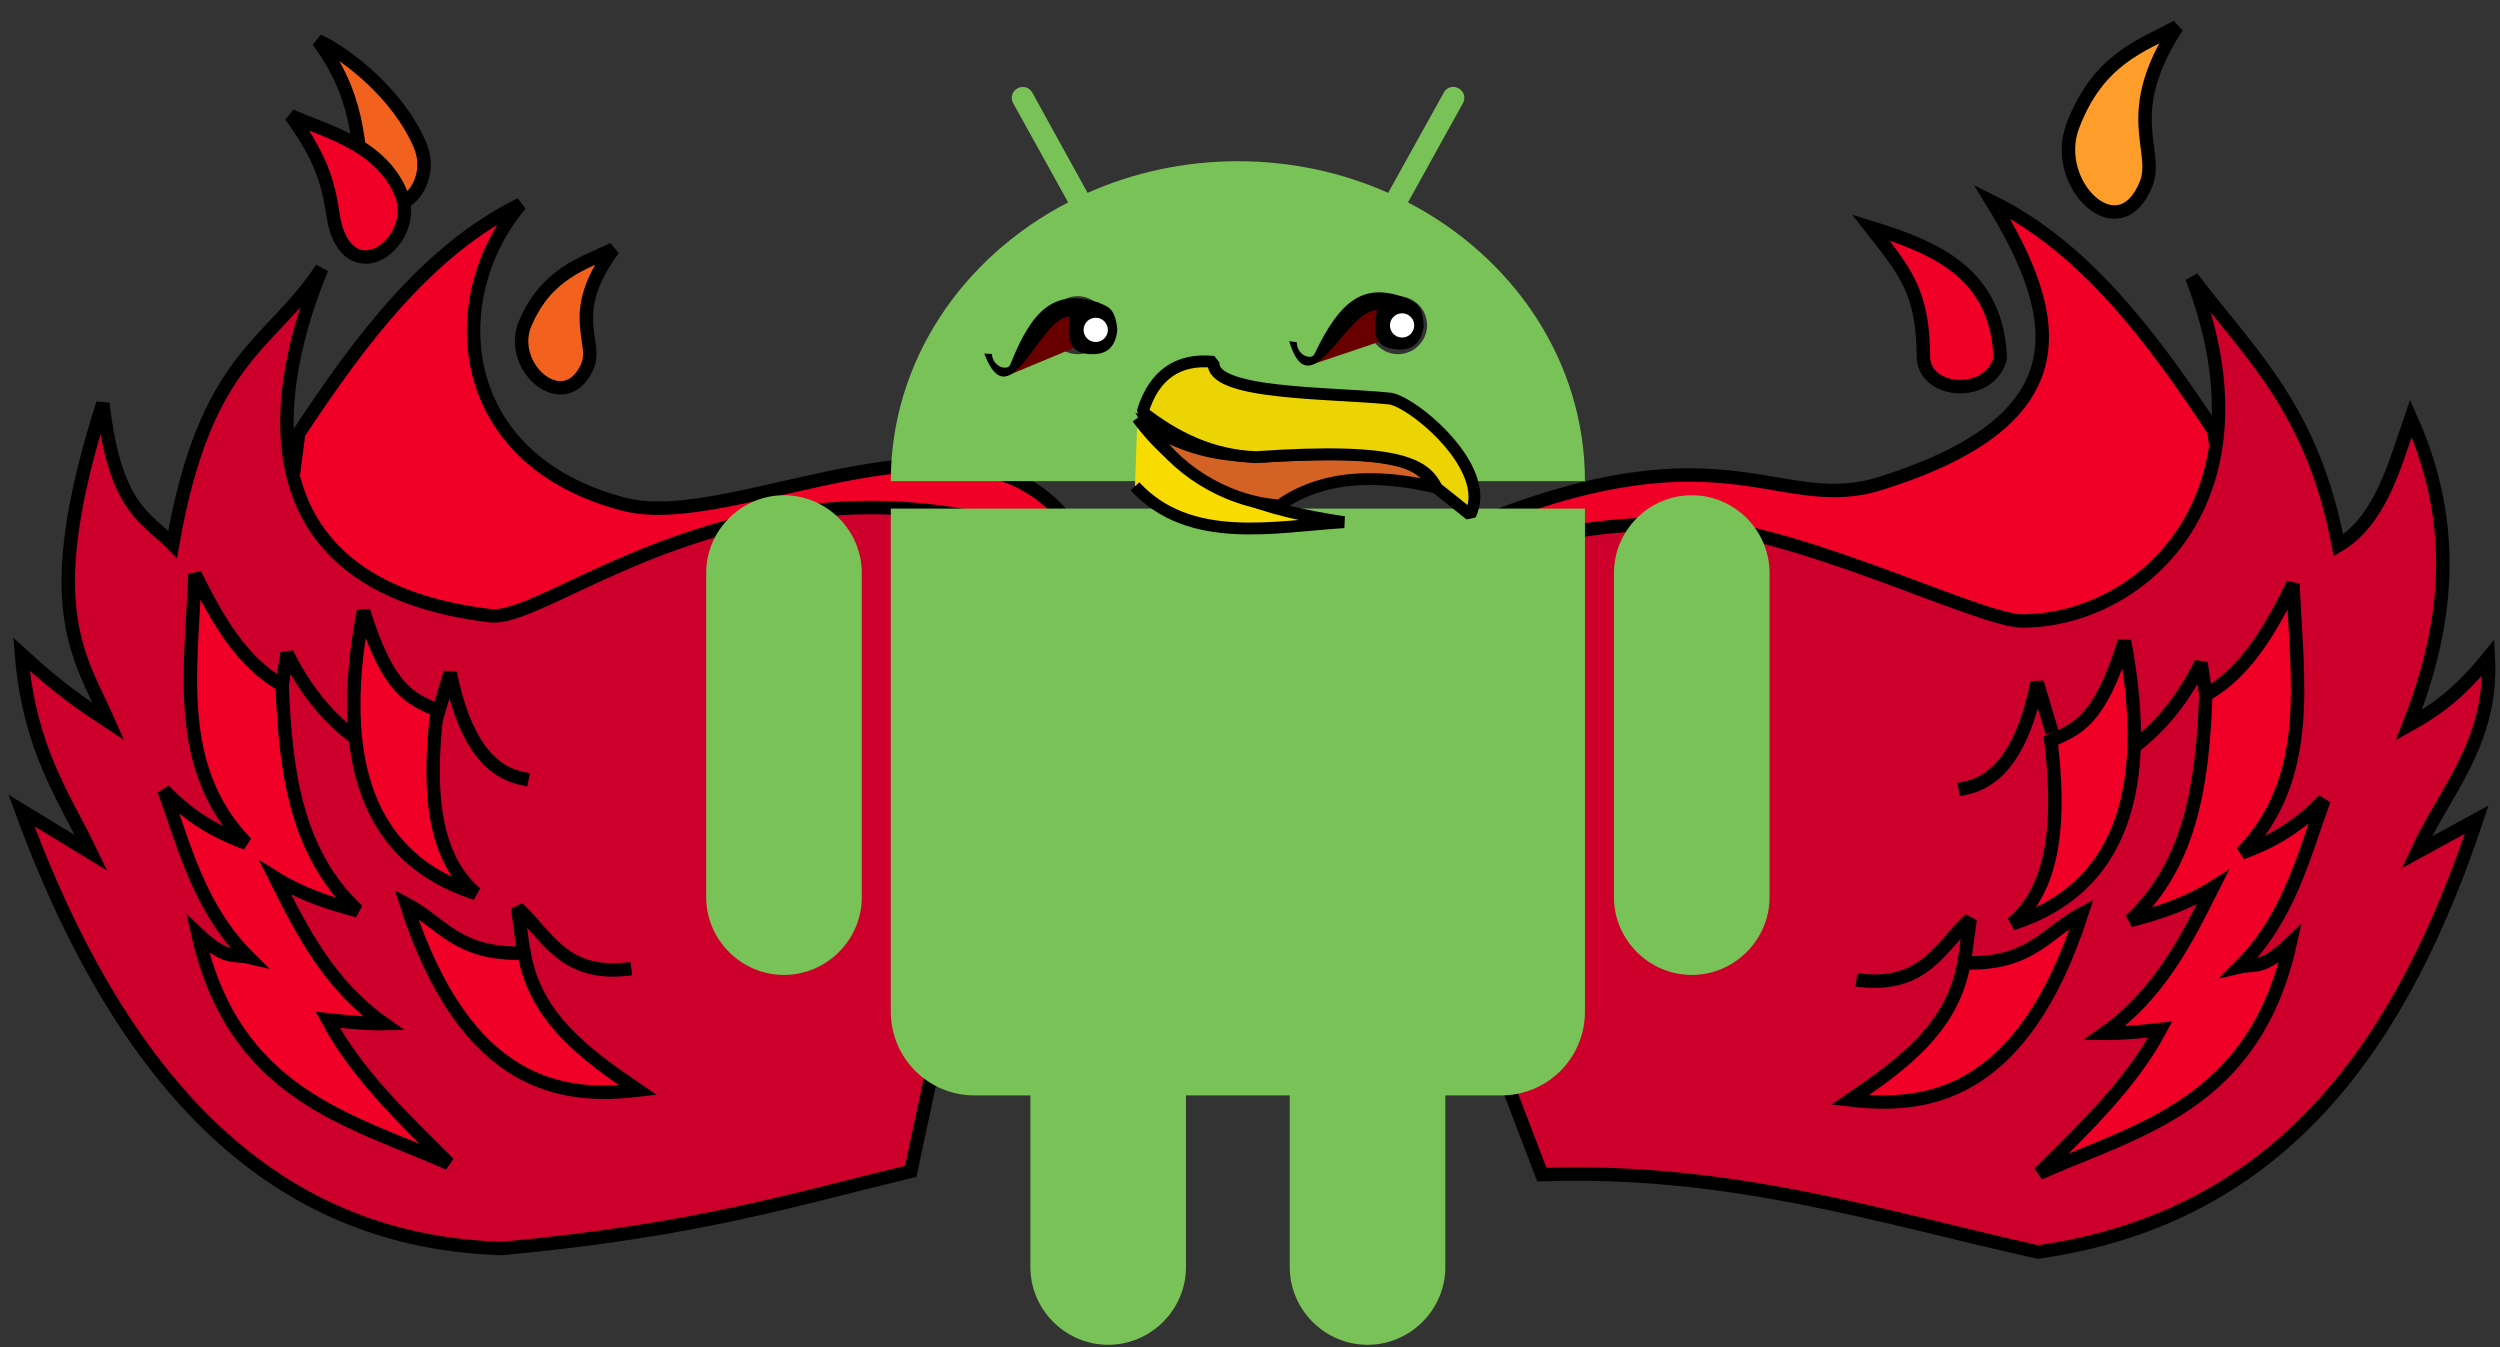<?xml version="1.0" encoding="UTF-8"?>
<svg width="206px" height="111px" viewBox="0 0 206 111" version="1.1" xmlns="http://www.w3.org/2000/svg" xmlns:xlink="http://www.w3.org/1999/xlink">
    <rect x="0" y="0" width="206" height="111" fill="#333333" stroke="none"/>
    <!-- Generator: Sketch 54.1 (76490) - https://sketchapp.com -->
    <title>Group 4</title>
    <desc>Created with Sketch.</desc>
    <g id="Page-1" stroke="none" stroke-width="1" fill="none" fill-rule="evenodd">
        <g id="Group-4" transform="translate(-1, -114)">
            <g id="Mozilla_Phoenix_logo_vector">
                <g id="g4163" transform="translate(103.263, 109.356) scale(-1, 1) rotate(-180) translate(-103.263, -109.356) translate(0.188, 0.78)">
                    <path d="M162.938,38.812 C169.371,40.013 166.827,53.124 169.563,43.978" id="path4323" stroke="#000000" stroke-width="1.108"></path>
                    <polygon id="path4167" fill-opacity="0" fill="#000000" fill-rule="nonzero" points="0.329 12.268 205.583 12.268 205.583 216.654 0.329 216.654"></polygon>
                    <path d="M120.473,59.894 C142.374,69.418 146.906,61.712 155.241,63.94 C172.446,69.14 170.982,77.485 164.949,87.32 C172.521,83.597 178.043,76.304 183.237,68.436 L184.591,57.982 L169.917,51.35 L124.425,53.711 L120.473,59.894 Z" id="path4337" stroke="#000000" stroke-width="1.108" fill="#F00027"></path>
                    <path d="M89.085,60.569 C80.882,72.159 61.429,60.026 52.285,62.368 C37.971,66.033 37.312,79.604 43.705,87.096 C36.135,83.375 30.612,76.081 25.419,68.213 L24.065,57.76 L38.739,51.128 L84.231,53.488 L89.085,60.569 Z" id="path4337-8" stroke="#000000" stroke-width="1.108" fill="#F00027"></path>
                    <path d="M87.032,59.716 C62.481,67.841 46.163,52.608 41.215,53.198 C22.261,55.454 22.24,69.412 27.326,81.811 C23.049,75.311 17.785,74.702 15.034,59.079 C12.815,61.338 10.295,61.997 9.287,70.684 C3.912,53.82 7.36,49.901 9.765,44.455 C7.792,45.749 5.803,47.066 2.581,50.018 C3.259,42.095 6.054,38.388 8.328,33.645 L2.581,37.143 C12.071,11.268 25.884,1.541 42.171,1.057 C58.2,2.533 66.333,5.13 75.856,7.416 L87.032,59.716 Z" id="path4286" stroke="#000000" stroke-width="1.108" fill="#CC002B"></path>
                    <path d="M123.156,57.697 C127.128,59.977 133.373,60.825 138.482,60.717 C147.126,61.214 163.7,52.806 167.377,52.769 C176.747,52.673 188.586,62.341 181.425,81.064 C186.365,74.569 191.359,70.221 193.5,58.987 C196.923,61.049 198.071,65.377 199.465,69.46 C203.554,60.347 202.404,52.103 199.305,44.184 C201.269,45.28 203.293,46.585 205.85,49.748 C206.226,42.762 202.287,38.783 199.944,33.693 L204.892,36.395 C198.944,18.618 189.311,3.674 168.728,0.767 C155.762,3.653 143.399,7.676 127.861,7.145 L118.543,31.539 L119.71,36.395 C123.532,52.859 124.68,59.959 123.156,57.697" id="Path" stroke="#000000" stroke-width="1.108" fill="#CC002B"></path>
                    <path d="M166.612,27.815 C176.623,31.008 177.869,40.566 175.871,51.104 C173.815,44.493 171.966,43.854 169.804,42.917 C170.53,36.828 170.321,30.961 166.612,27.815 Z" id="path4321" stroke="#000000" stroke-width="1.108" fill="#F00027"></path>
                    <path d="M162.746,38.987 C165.524,39.568 167.545,42.186 168.673,47.698 L169.745,44.101" id="path4327" stroke="#000000" stroke-width="1.108" stroke-linecap="square"></path>
                    <path d="M176.749,42.468 C179.126,44.294 180.862,46.63 182.176,49.303 L183.25,42.313" id="path4331" stroke="#000000" stroke-width="1.108" stroke-linejoin="bevel"></path>
                    <path d="M182.573,46.68 C185.891,48.545 187.908,52.075 189.757,55.821 C190.053,47.99 191.534,39.856 185.526,33.645 C187.989,34.56 190.09,35.711 192.311,38.017 C190.663,33.535 189.457,28.343 185.367,24.267 C186.53,24.537 187.176,23.949 189.517,26.174 C186.55,12.94 177.133,10.914 168.844,7.257 C172.571,10.968 176.371,14.546 178.822,19.1 C177.113,18.912 175.479,18.761 174.192,18.782 C178.692,21.957 180.919,26.367 183.132,30.784 C181.114,29.519 178.789,28.713 176.347,28.081 C181.442,32.843 182.308,39.619 182.573,46.68 L182.573,46.68 Z" id="path4329" stroke="#000000" stroke-width="1.108" fill="#F00027"></path>
                    <path d="M153.781,23.193 C159.348,22.427 160.663,25.894 163.15,28.195 L162.642,24.43" id="path4333" stroke="#000000" stroke-width="1.108" stroke-linejoin="bevel"></path>
                    <path d="M162.64,24.598 C168.14,24.404 169.41,27.093 172.348,28.645 C167.418,13.4 159.372,12.588 153.271,13.301 C157.613,16.262 161.726,19.262 162.64,24.598 L162.64,24.598 Z" id="path4335" stroke="#000000" stroke-width="1.108" fill="#F00027"></path>
                    <path d="M40.024,30.315 C30.013,33.508 28.767,43.066 30.765,53.604 C32.821,46.993 34.67,46.354 36.831,45.417 C36.106,39.328 36.315,33.461 40.024,30.315 Z" id="path4321-6" stroke="#000000" stroke-width="1.108" fill="#F00027"></path>
                    <path d="M43.829,39.789 C41.051,40.371 39.03,42.988 37.903,48.501 L36.83,44.904" id="path4327-0" stroke="#000000" stroke-width="1.108" stroke-linecap="square"></path>
                    <path d="M29.887,43.271 C27.51,45.097 25.774,47.434 24.459,50.107 L23.386,43.116" id="path4331-0" stroke="#000000" stroke-width="1.108" stroke-linejoin="bevel"></path>
                    <path d="M24.061,47.484 C20.743,49.349 18.726,52.879 16.877,56.624 C16.58,48.794 15.099,40.659 21.107,34.449 C18.645,35.364 16.544,36.514 14.323,38.821 C15.971,34.338 17.176,29.147 21.267,25.071 C20.104,25.341 19.457,24.753 17.116,26.978 C20.084,13.743 29.501,11.718 37.79,8.061 C34.063,11.771 30.262,15.349 27.812,19.904 C29.521,19.715 31.154,19.564 32.442,19.586 C27.942,22.76 25.714,27.17 23.502,31.586 C25.519,30.323 27.845,29.516 30.287,28.885 C25.192,33.647 24.326,40.422 24.061,47.483 L24.061,47.484 Z" id="path4329-1" stroke="#000000" stroke-width="1.108" fill="#F00027"></path>
                    <path d="M52.833,24.116 C47.266,23.35 45.95,26.817 43.464,29.118 L43.972,25.352" id="path4333-9" stroke="#000000" stroke-width="1.108" stroke-linejoin="bevel"></path>
                    <path d="M34.29,29.448 C39.22,14.203 47.266,13.391 53.367,14.105 C49.025,17.065 44.912,20.066 43.998,25.401 C38.498,25.208 37.228,27.896 34.29,29.448 Z" id="path4335-5" stroke="#000000" stroke-width="1.108" fill="#F00027"></path>
                    <path d="M44.088,77.281 C45.858,81.418 48.882,82.222 51.351,83.401 C47.37,78.002 50.142,75.786 49.196,73.704 C47.315,69.568 42.554,73.697 44.088,77.281 Z" id="path4396" stroke="#000000" stroke-width="1.108" fill="#F3611E"></path>
                    <path d="M171.606,93.549 C173.699,99.076 177.275,100.15 180.195,101.725 C175.487,94.513 178.766,91.552 177.647,88.771 C175.423,83.246 169.792,88.762 171.606,93.549 L171.606,93.549 Z" id="path4396-2" stroke="#000000" stroke-width="1.108" fill="#FE9D2A"></path>
                    <path d="M27.023,100.586 C31.005,95.187 30.038,90.947 30.985,88.866 C32.865,84.73 36.949,88.409 35.416,91.993 C33.646,96.13 29.492,99.407 27.023,100.586 Z" id="path4396-3-0" stroke="#000000" stroke-width="1.108" fill="#F3611E"></path>
                    <path d="M33.836,88.058 C32.066,92.195 27.235,93.224 24.766,94.403 C28.747,89.004 27.781,86.563 28.727,84.481 C30.608,80.345 35.369,84.474 33.835,88.058 L33.836,88.058 Z" id="path4396-3" stroke="#000000" stroke-width="1.108" fill="#F00027"></path>
                    <path d="M159.307,74.337 C159.622,71.434 164.767,71.182 165.628,74.394 C165.394,81.454 160.212,83.561 154.961,85.184 C157.812,81.55 159.307,79.879 159.307,74.337 L159.307,74.337 Z" id="path4458" stroke="#000000" stroke-width="1.108" fill="#F00027"></path>
                </g>
            </g>
            <g id="android" transform="translate(59, 121)" fill="#79C257" fill-rule="nonzero">
                <path d="M87.811,40.218 C87.811,36.698 84.92,33.808 81.4,33.808 C77.88,33.808 74.989,36.698 74.989,40.218 L74.989,66.924 C74.989,70.444 77.88,73.334 81.4,73.334 C84.92,73.334 87.811,70.444 87.811,66.924 L87.811,40.218 Z M13.011,40.218 C13.011,36.698 10.12,33.808 6.6,33.808 C3.08,33.808 0.189,36.698 0.189,40.218 L0.189,66.924 C0.189,70.444 3.08,73.334 6.6,73.334 C10.12,73.334 13.011,70.444 13.011,66.924 L13.011,40.218 Z M58.017,9.677 L62.543,1.508 C62.794,1.068 62.637,0.503 62.197,0.283 C62.071,0.22 61.914,0.157 61.757,0.157 C61.443,0.157 61.129,0.314 60.971,0.628 L56.383,8.892 C52.643,7.227 48.431,6.284 44,6.284 C39.569,6.284 35.357,7.227 31.617,8.892 L27.06,0.628 C26.809,0.189 26.274,0.031 25.834,0.283 C25.394,0.534 25.237,1.068 25.489,1.508 L30.014,9.677 C21.277,14.202 15.4,22.779 15.4,32.645 L72.6,32.645 C72.6,22.779 66.723,14.202 58.017,9.677 Z M30.8,22.182 C29.48,22.182 28.411,21.114 28.411,19.795 C28.411,18.475 29.48,17.407 30.8,17.407 C32.12,17.407 33.189,18.475 33.189,19.795 C33.189,21.114 32.12,22.182 30.8,22.182 Z M57.2,22.182 C55.88,22.182 54.811,21.114 54.811,19.795 C54.811,18.475 55.88,17.407 57.2,17.407 C58.52,17.407 59.589,18.475 59.589,19.795 C59.589,21.114 58.52,22.182 57.2,22.182 Z M15.4,34.908 L15.4,76.35 C15.4,80.184 18.48,83.263 22.314,83.263 L26.903,83.263 L26.903,97.402 C26.903,100.921 29.794,103.811 33.314,103.811 C36.834,103.811 39.726,100.921 39.726,97.402 L39.726,83.263 L48.274,83.263 L48.274,97.402 C48.274,100.921 51.166,103.811 54.686,103.811 C58.206,103.811 61.097,100.921 61.097,97.402 L61.097,83.263 L65.686,83.263 C69.52,83.263 72.6,80.184 72.6,76.35 L72.6,34.908 L15.4,34.908 Z" id="Shape"></path>
            </g>
            <g id="Group-3" transform="translate(107.749, 152.404) rotate(-139) translate(-107.749, -152.404) translate(94.249, 142.404)" stroke="#000000" stroke-width="0.977">
                <path d="M22.388,0.064 C15.779,-0.674 11.509,5.148 7.449,9.133 C12.602,5.872 18.568,2.796 25.932,4.448" id="path4309" fill="#F8DB00"></path>
                <path d="M12.369,6.683 C11.211,11.402 7.26,14.405 3.162,16.486 C6.1,16.287 6.567,18.041 15.953,8.918 C18.676,6.512 21.102,5.221 24.57,4.533 C21.202,3.294 15.999,3.92 12.369,6.683 L12.369,6.683 Z" id="path4315" fill="#D36224"></path>
                <path d="M-5.22073382e-14,16.414 C1.06,20.646 10.055,20.347 11.385,19.225 C15.573,16.244 22.728,9.786 24.221,12.055 C26.676,10.35 27.225,7.955 25.932,5.097 C22.525,5.28 19.293,6.123 16.445,8.413 C7.756,17.1 5.39,17.024 3.514,16.27 L-5.22073382e-14,16.414 Z" id="path4319" fill="#ECD404" stroke-linejoin="bevel"></path>
            </g>
            <g id="Group-2" transform="translate(87.56, 141.595) rotate(-179) translate(-87.56, -141.595) translate(82.06, 138.095)">
                <polygon id="path4307" fill="#680000" points="3.425 2.516 8.964 0.093 7.919 2.361 4.275 5.659 3.401 4.706"></polygon>
                <path d="M8.77,0.995 C8.973,0.454 10.205,0.755 10.301,1.845 L10.932,1.871 C8.724,-3.704 6.455,4.946 3.96,5.04 C4.035,3.493 4.223,1.869 1.895,1.974 C0.777,2.02 0.11,2.652 -7.99360578e-14,4.01 C0.204,5.952 0.939,5.909 1.579,6.233 C5.186,7.292 7.011,5.691 8.77,0.995 L8.77,0.995 Z" id="path4266" fill="#000000" fill-rule="nonzero"></path>
                <ellipse id="path4268" fill="#FFFFFF" fill-rule="nonzero" transform="translate(1.78, 3.977) scale(-1, 1) rotate(-180) translate(-1.78, -3.977) " cx="1.78" cy="3.977" rx="1" ry="1"></ellipse>
            </g>
            <g id="Group" transform="translate(112.784, 140.966) rotate(-175) translate(-112.784, -140.966) translate(107.284, 137.466)">
                <polygon id="path4307-copy" fill="#680000" points="3.425 2.516 8.964 0.093 7.919 2.361 4.275 5.659 3.401 4.706"></polygon>
                <path d="M8.77,0.995 C8.973,0.454 10.205,0.755 10.301,1.845 L10.932,1.871 C8.724,-3.704 6.455,4.946 3.96,5.04 C4.035,3.493 4.223,1.869 1.895,1.974 C0.777,2.02 0.11,2.652 -7.99360578e-14,4.01 C0.204,5.952 0.939,5.909 1.579,6.233 C5.186,7.292 7.011,5.691 8.77,0.995 L8.77,0.995 Z" id="path4266-copy" fill="#000000" fill-rule="nonzero"></path>
                <ellipse id="path4268-copy" fill="#FFFFFF" fill-rule="nonzero" transform="translate(1.78, 3.977) scale(-1, 1) rotate(-180) translate(-1.78, -3.977) " cx="1.78" cy="3.977" rx="1" ry="1"></ellipse>
            </g>
        </g>
    </g>
</svg>